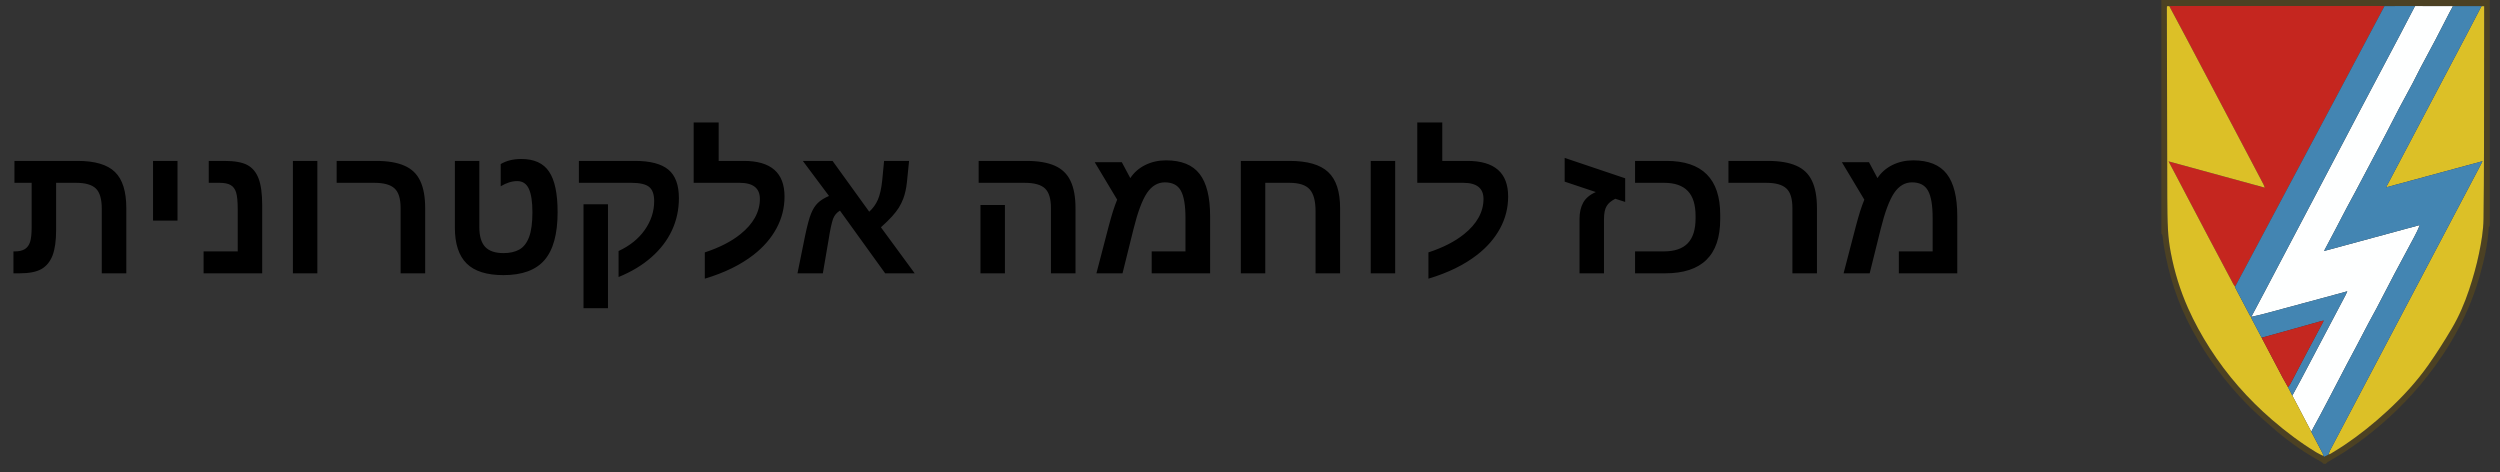 <svg width="180" height="34" viewBox="0 0 180 34" fill="none" xmlns="http://www.w3.org/2000/svg">
<rect x="0" y="0" width="180" height="34" fill="#333333" stroke="none"/>
<path d="M3.786 18.387C3.612 18.835 3.344 19.163 2.983 19.372C2.622 19.576 2.098 19.679 1.411 19.679H0.968V18.1H1.079C1.379 18.1 1.618 18.044 1.796 17.931C1.97 17.818 2.094 17.646 2.168 17.416C2.242 17.181 2.279 16.826 2.279 16.352V13.163H1.04V11.585H5.579C6.831 11.585 7.729 11.85 8.273 12.38C8.821 12.906 9.095 13.78 9.095 15.002V19.679H7.327V15.028C7.327 14.333 7.186 13.848 6.903 13.574C6.621 13.3 6.144 13.163 5.475 13.163H4.04V16.581C4.04 17.333 3.955 17.935 3.786 18.387ZM12.78 11.585V15.883H11.019V11.585H12.78ZM18.878 14.774V19.679H14.658V18.1H17.117V15.113C17.117 14.526 17.078 14.107 17 13.854C16.922 13.606 16.791 13.43 16.608 13.326C16.426 13.217 16.158 13.163 15.806 13.163H15.03V11.585H16.139C16.887 11.585 17.445 11.684 17.815 11.884C18.185 12.085 18.454 12.413 18.624 12.869C18.793 13.326 18.878 13.961 18.878 14.774ZM22.85 11.585V19.679H21.089V11.585H22.85ZM30.612 14.989V19.679H28.844V14.976C28.844 14.302 28.699 13.832 28.407 13.567C28.12 13.298 27.636 13.163 26.953 13.163H24.239V11.585H27.057C27.914 11.585 28.601 11.7 29.118 11.93C29.64 12.156 30.018 12.519 30.253 13.019C30.492 13.515 30.612 14.172 30.612 14.989ZM36.247 19.809C35.047 19.809 34.164 19.531 33.599 18.974C33.034 18.413 32.751 17.552 32.751 16.392V11.585H34.512V16.352C34.512 17 34.651 17.474 34.93 17.774C35.208 18.074 35.651 18.224 36.26 18.224C36.704 18.224 37.08 18.139 37.389 17.97C37.697 17.796 37.932 17.496 38.093 17.07C38.254 16.639 38.334 16.044 38.334 15.283C38.334 14.53 38.249 13.97 38.08 13.6C37.91 13.226 37.63 13.039 37.239 13.039C36.86 13.039 36.465 13.163 36.051 13.411V11.813C36.46 11.569 36.954 11.447 37.532 11.447C38.462 11.447 39.13 11.752 39.534 12.361C39.943 12.965 40.148 13.935 40.148 15.27C40.148 16.844 39.834 17.994 39.208 18.72C38.587 19.446 37.599 19.809 36.247 19.809ZM48.881 14.272C48.881 15.098 48.713 15.87 48.379 16.587C48.044 17.305 47.553 17.948 46.905 18.518C46.261 19.087 45.472 19.564 44.537 19.946V18.074C45.355 17.692 45.985 17.183 46.428 16.548C46.876 15.909 47.1 15.22 47.1 14.48C47.1 13.993 46.978 13.652 46.735 13.456C46.492 13.261 46.065 13.163 45.457 13.163H41.68V11.585H45.711C46.816 11.585 47.62 11.795 48.124 12.217C48.629 12.635 48.881 13.319 48.881 14.272ZM43.774 14.709V22.19H42.013V14.709H43.774ZM50.746 18.172C51.807 17.824 52.664 17.385 53.316 16.855C53.768 16.494 54.114 16.1 54.353 15.674C54.592 15.243 54.712 14.793 54.712 14.324C54.712 13.55 54.227 13.163 53.257 13.163H49.944V8.819H51.744V11.585H53.551C55.508 11.585 56.486 12.439 56.486 14.148C56.486 14.965 56.292 15.73 55.905 16.444C55.523 17.152 54.975 17.785 54.262 18.342C53.323 19.072 52.151 19.646 50.746 20.064V18.172ZM59.649 17.318L59.245 19.679H57.419L57.966 16.979C58.123 16.231 58.267 15.698 58.397 15.38C58.527 15.059 58.688 14.804 58.88 14.617C59.075 14.426 59.345 14.257 59.688 14.109L57.803 11.585H59.943L62.584 15.243C62.858 14.996 63.067 14.704 63.21 14.37C63.354 14.035 63.456 13.582 63.517 13.013L63.654 11.585H65.454L65.297 13.13C65.25 13.569 65.163 13.959 65.037 14.298C64.95 14.528 64.843 14.746 64.717 14.95C64.591 15.15 64.426 15.363 64.221 15.589C64.021 15.811 63.756 16.07 63.426 16.365L65.858 19.679H63.732L60.477 15.165C60.247 15.3 60.082 15.496 59.982 15.752C59.934 15.883 59.882 16.078 59.825 16.339C59.769 16.6 59.71 16.926 59.649 17.318ZM77.436 14.989V19.679H75.668V14.976C75.668 14.311 75.527 13.843 75.244 13.574C74.961 13.3 74.47 13.163 73.77 13.163H70.463V11.585H73.881C74.737 11.585 75.424 11.7 75.942 11.93C76.464 12.161 76.842 12.526 77.077 13.026C77.316 13.522 77.436 14.176 77.436 14.989ZM72.355 14.761V19.679H70.594V14.761H72.355ZM83.951 11.545C85.06 11.545 85.867 11.871 86.371 12.524C86.876 13.172 87.128 14.185 87.128 15.563V19.679H82.921V18.1H85.354V15.7C85.354 14.783 85.243 14.126 85.021 13.73C84.804 13.33 84.419 13.13 83.867 13.13C83.358 13.13 82.93 13.385 82.582 13.893C82.234 14.415 81.91 15.285 81.61 16.502L80.821 19.679H78.942L79.823 16.3C79.931 15.891 80.036 15.526 80.136 15.204C80.24 14.883 80.34 14.607 80.436 14.376L78.818 11.676H80.769L81.382 12.824C81.642 12.424 81.999 12.111 82.451 11.884C82.908 11.658 83.408 11.545 83.951 11.545ZM94.72 15.204C94.72 14.474 94.581 13.952 94.302 13.639C94.024 13.322 93.537 13.163 92.841 13.163H91.1V19.679H89.339V11.585H92.841C94.128 11.585 95.057 11.852 95.626 12.387C96.2 12.917 96.487 13.785 96.487 14.989V19.679H94.72V15.204ZM100.453 11.585V19.679H98.692V11.585H100.453ZM102.847 18.172C103.907 17.824 104.764 17.385 105.416 16.855C105.869 16.494 106.214 16.1 106.453 15.674C106.693 15.243 106.812 14.793 106.812 14.324C106.812 13.55 106.327 13.163 105.358 13.163H102.044V8.819H103.844V11.585H105.651C107.608 11.585 108.586 12.439 108.586 14.148C108.586 14.965 108.393 15.73 108.006 16.444C107.623 17.152 107.075 17.785 106.362 18.342C105.423 19.072 104.251 19.646 102.847 20.064V18.172ZM115.487 15.778V19.679H113.726V15.765C113.726 15.296 113.815 14.902 113.993 14.585C114.176 14.263 114.478 14.011 114.9 13.828L112.656 13.078V11.369L117.013 12.837V14.539L116.302 14.311C116.002 14.463 115.795 14.637 115.682 14.833C115.552 15.041 115.487 15.357 115.487 15.778ZM123.855 15.791C123.855 18.383 122.533 19.679 119.889 19.679H117.724V18.1H119.792C120.57 18.1 121.146 17.905 121.52 17.513C121.894 17.122 122.081 16.526 122.081 15.726V15.55C122.081 14.737 121.894 14.137 121.52 13.75C121.146 13.359 120.579 13.163 119.818 13.163H117.724V11.585H119.981C122.563 11.585 123.855 12.876 123.855 15.459V15.791ZM130.821 14.989V19.679H129.053V14.976C129.053 14.302 128.908 13.832 128.616 13.567C128.329 13.298 127.844 13.163 127.162 13.163H124.448V11.585H127.266C128.123 11.585 128.81 11.7 129.327 11.93C129.849 12.156 130.227 12.519 130.462 13.019C130.701 13.515 130.821 14.172 130.821 14.989ZM137.747 11.545C138.856 11.545 139.663 11.871 140.167 12.524C140.672 13.172 140.924 14.185 140.924 15.563V19.679H136.717V18.1H139.15V15.7C139.15 14.783 139.039 14.126 138.817 13.73C138.6 13.33 138.215 13.13 137.663 13.13C137.154 13.13 136.726 13.385 136.378 13.893C136.03 14.415 135.706 15.285 135.406 16.502L134.617 19.679H132.738L133.619 16.3C133.728 15.891 133.832 15.526 133.932 15.204C134.036 14.883 134.136 14.607 134.232 14.376L132.614 11.676H134.565L135.178 12.824C135.439 12.424 135.795 12.111 136.247 11.884C136.704 11.658 137.204 11.545 137.747 11.545Z" fill="black"/>
<g clip-path="url(#clip0_501_2066)">
<path d="M167.301 33.395C167.25 33.35 167.203 33.295 167.145 33.263C165.977 32.62 164.882 31.872 163.872 31.005C163.174 30.406 162.477 29.802 161.831 29.149C160.247 27.548 158.919 25.749 157.843 23.766C156.798 21.84 156.13 19.79 155.786 17.63C155.75 17.403 155.732 17.174 155.697 16.947C155.69 16.9 155.645 16.859 155.617 16.815C155.617 11.211 155.617 5.607 155.617 0.001H179.261V16.262C179.235 16.306 179.188 16.349 179.186 16.394C179.126 17.563 178.867 18.695 178.555 19.817C177.986 21.862 177.076 23.75 175.905 25.514C175.22 26.544 174.465 27.52 173.629 28.434C172.243 29.949 170.702 31.284 168.99 32.419C168.542 32.717 168.069 32.979 167.61 33.26C167.553 33.295 167.509 33.349 167.459 33.395H167.301H167.301ZM173.853 0.439C173.13 0.439 172.407 0.44 171.684 0.44C171.611 0.438 171.539 0.434 171.467 0.434C166.459 0.433 161.452 0.432 156.444 0.432C156.366 0.432 156.287 0.438 156.208 0.441C156.196 0.437 156.183 0.438 156.171 0.442L156.051 0.44C156.041 0.45 156.03 0.46 156.02 0.471C156.018 0.523 156.014 0.576 156.014 0.628C156.021 3.904 156.029 7.179 156.036 10.455C156.039 11.704 156.036 12.954 156.045 14.204C156.051 14.998 156.053 15.793 156.097 16.586C156.127 17.127 156.198 17.669 156.299 18.202C156.56 19.576 156.97 20.906 157.54 22.188C157.987 23.194 158.514 24.152 159.106 25.077C160.348 27.017 161.853 28.727 163.597 30.232C164.594 31.092 165.641 31.881 166.765 32.565C166.937 32.67 167.123 32.75 167.302 32.842L167.301 32.84C167.313 32.855 167.325 32.87 167.337 32.886C167.419 32.845 167.501 32.803 167.583 32.762C167.608 32.748 167.632 32.734 167.656 32.721L167.653 32.723C167.701 32.706 167.755 32.698 167.797 32.672C168.122 32.473 168.45 32.279 168.765 32.067C169.869 31.326 170.902 30.499 171.879 29.598C172.975 28.587 173.985 27.499 174.842 26.281C175.441 25.428 176.001 24.545 176.531 23.648C177.05 22.77 177.453 21.827 177.774 20.86C178.059 20.006 178.306 19.134 178.487 18.253C178.657 17.433 178.801 16.591 178.813 15.757C178.857 12.469 178.846 9.181 178.854 5.893C178.858 4.157 178.858 2.421 178.86 0.685C178.86 0.608 178.86 0.531 178.86 0.445C178.781 0.445 178.729 0.445 178.677 0.445C178.661 0.444 178.644 0.443 178.628 0.441C177.958 0.441 177.288 0.44 176.619 0.439C176.604 0.44 176.59 0.44 176.576 0.441C175.682 0.44 174.787 0.44 173.893 0.439C173.88 0.439 173.867 0.439 173.853 0.439H173.853Z" fill="#4C4123"/>
<path d="M156.209 0.44C156.287 0.437 156.366 0.432 156.445 0.432C161.452 0.432 166.46 0.432 171.468 0.433C171.54 0.433 171.612 0.437 171.684 0.439C170.534 2.605 169.386 4.771 168.233 6.935C165.798 11.506 163.362 16.076 160.926 20.647C160.882 20.582 160.832 20.521 160.796 20.452C160.417 19.74 160.041 19.027 159.664 18.315C159.474 17.957 159.283 17.601 159.094 17.243C158.796 16.678 158.5 16.111 158.202 15.545C157.999 15.159 157.795 14.773 157.591 14.386C157.3 13.832 157.009 13.277 156.718 12.722C156.531 12.368 156.344 12.015 156.134 11.617C158.458 12.252 160.737 12.874 163.065 13.511C163.02 13.401 163 13.335 162.969 13.275C162.642 12.65 162.314 12.027 161.985 11.404C160.476 8.543 158.968 5.682 157.458 2.822C157.043 2.037 156.623 1.255 156.206 0.472C156.208 0.462 156.209 0.451 156.209 0.44Z" fill="#C5261F"/>
<path d="M173.894 0.439C174.788 0.439 175.682 0.44 176.576 0.44C176.581 0.456 176.585 0.471 176.589 0.487C176.515 0.624 176.438 0.76 176.366 0.898C176.034 1.541 175.709 2.187 175.372 2.828C175.01 3.516 174.636 4.198 174.273 4.886C174.079 5.253 173.902 5.629 173.708 5.995C173.383 6.607 173.046 7.212 172.723 7.824C172.423 8.391 172.138 8.966 171.841 9.535C171.471 10.243 171.097 10.948 170.724 11.655C170.351 12.361 169.979 13.068 169.604 13.773C169.391 14.174 169.169 14.571 168.957 14.973C168.68 15.497 168.41 16.024 168.135 16.549C167.876 17.041 167.615 17.531 167.329 18.072C169.661 17.44 171.942 16.821 174.223 16.203C174.099 16.531 173.958 16.809 173.811 17.084C173.341 17.963 172.866 18.84 172.4 19.721C171.965 20.545 171.542 21.375 171.11 22.2C170.919 22.564 170.715 22.92 170.523 23.283C170.215 23.865 169.914 24.45 169.608 25.032C169.408 25.412 169.2 25.789 169.001 26.17C168.593 26.949 168.189 27.73 167.782 28.509C167.544 28.965 167.305 29.42 167.063 29.874C166.848 30.277 166.628 30.678 166.41 31.08C165.956 30.213 165.502 29.347 165.048 28.481C165.263 28.084 165.481 27.689 165.692 27.29C166.758 25.271 167.822 23.253 168.887 21.234C168.924 21.162 168.954 21.087 169.007 20.972C168.667 21.065 168.368 21.148 168.069 21.23C166.404 21.681 164.738 22.133 163.072 22.581C162.746 22.669 162.416 22.738 162.089 22.815L162.09 22.817C162.41 22.216 162.73 21.615 163.048 21.012C164.205 18.818 165.362 16.625 166.516 14.431C167.652 12.271 168.783 10.107 169.921 7.948C170.866 6.155 171.819 4.366 172.765 2.573C173.133 1.877 173.494 1.177 173.858 0.479C173.87 0.465 173.882 0.452 173.894 0.438L173.894 0.439Z" fill="#FEFFFF"/>
<path d="M165.048 28.481C165.502 29.348 165.956 30.214 166.41 31.08C166.684 31.602 166.958 32.123 167.23 32.646C167.262 32.707 167.279 32.776 167.303 32.842C167.123 32.75 166.937 32.669 166.766 32.565C165.641 31.88 164.594 31.091 163.597 30.231C161.854 28.726 160.349 27.017 159.107 25.077C158.515 24.152 157.988 23.193 157.54 22.188C156.97 20.906 156.56 19.576 156.299 18.201C156.198 17.669 156.127 17.126 156.097 16.585C156.053 15.793 156.051 14.998 156.045 14.203C156.036 12.954 156.039 11.704 156.037 10.454C156.029 7.179 156.022 3.903 156.014 0.628C156.014 0.575 156.018 0.523 156.02 0.47C156.031 0.46 156.041 0.45 156.052 0.439C156.091 0.44 156.131 0.441 156.171 0.442C156.183 0.452 156.194 0.462 156.206 0.473C156.623 1.255 157.043 2.037 157.458 2.822C158.968 5.681 160.476 8.543 161.985 11.403C162.314 12.026 162.642 12.65 162.969 13.274C163 13.334 163.02 13.4 163.065 13.51C160.737 12.874 158.458 12.252 156.134 11.617C156.344 12.014 156.532 12.367 156.718 12.722C157.01 13.277 157.3 13.832 157.591 14.386C157.795 14.772 157.999 15.158 158.202 15.545C158.5 16.111 158.796 16.677 159.094 17.243C159.283 17.6 159.475 17.957 159.664 18.314C160.041 19.027 160.417 19.74 160.796 20.452C160.832 20.521 160.882 20.582 160.926 20.646C160.935 20.677 160.938 20.711 160.953 20.739C161.305 21.41 161.658 22.081 162.013 22.751C162.027 22.779 162.064 22.795 162.091 22.817L162.089 22.814C162.099 22.861 162.098 22.913 162.12 22.953C162.358 23.408 162.599 23.861 162.839 24.314C163.343 25.272 163.846 26.232 164.352 27.189C164.474 27.42 164.608 27.645 164.736 27.872L165.049 28.481L165.048 28.481Z" fill="#DCC027"/>
<path d="M178.678 0.445H178.86C178.86 0.531 178.86 0.608 178.86 0.685C178.858 2.421 178.858 4.157 178.854 5.893C178.847 9.181 178.858 12.47 178.813 15.757C178.802 16.591 178.657 17.433 178.488 18.253C178.306 19.134 178.059 20.006 177.775 20.86C177.453 21.827 177.051 22.769 176.531 23.648C176.001 24.545 175.441 25.428 174.842 26.281C173.986 27.499 172.975 28.587 171.88 29.597C170.903 30.499 169.87 31.327 168.766 32.066C168.45 32.278 168.122 32.473 167.798 32.672C167.755 32.698 167.702 32.706 167.654 32.723C167.687 32.63 167.71 32.531 167.755 32.444C171.369 25.59 174.985 18.738 178.599 11.886C178.638 11.813 178.674 11.739 178.742 11.606C176.401 12.241 174.12 12.859 171.794 13.49C171.852 13.382 171.881 13.331 171.908 13.279C173.773 9.746 175.637 6.212 177.5 2.678C177.88 1.957 178.254 1.234 178.631 0.512C178.646 0.49 178.662 0.468 178.677 0.445H178.678Z" fill="#DCC027"/>
<path d="M178.632 0.512C178.255 1.234 177.881 1.957 177.501 2.678C175.638 6.212 173.773 9.746 171.909 13.279C171.882 13.331 171.853 13.382 171.795 13.49C174.12 12.859 176.401 12.24 178.743 11.606C178.675 11.739 178.638 11.813 178.6 11.886C174.985 18.738 171.369 25.59 167.756 32.444C167.71 32.531 167.688 32.63 167.654 32.723L167.657 32.721L167.584 32.762C167.502 32.803 167.42 32.844 167.338 32.886C167.326 32.87 167.314 32.855 167.301 32.839L167.303 32.842C167.279 32.777 167.262 32.708 167.23 32.646C166.959 32.123 166.684 31.602 166.41 31.081C166.628 30.679 166.848 30.278 167.063 29.874C167.305 29.421 167.544 28.965 167.782 28.51C168.189 27.73 168.593 26.95 169.001 26.171C169.201 25.79 169.408 25.413 169.608 25.032C169.914 24.45 170.216 23.865 170.523 23.283C170.715 22.921 170.919 22.564 171.11 22.201C171.542 21.376 171.965 20.546 172.4 19.722C172.866 18.84 173.341 17.964 173.811 17.084C173.958 16.809 174.099 16.531 174.223 16.203C171.942 16.822 169.661 17.441 167.329 18.073C167.616 17.532 167.876 17.041 168.135 16.549C168.41 16.025 168.68 15.497 168.957 14.974C169.169 14.572 169.391 14.175 169.604 13.774C169.979 13.068 170.351 12.361 170.724 11.655C171.097 10.949 171.471 10.243 171.841 9.535C172.138 8.966 172.423 8.391 172.723 7.824C173.046 7.212 173.383 6.608 173.708 5.996C173.902 5.63 174.079 5.254 174.273 4.887C174.636 4.199 175.01 3.517 175.372 2.828C175.709 2.188 176.034 1.542 176.366 0.899C176.438 0.76 176.515 0.625 176.589 0.488C176.599 0.471 176.609 0.456 176.619 0.439C177.289 0.44 177.959 0.441 178.629 0.442C178.63 0.466 178.631 0.489 178.632 0.513V0.512Z" fill="#4385B2"/>
<path d="M162.09 22.818C162.063 22.796 162.027 22.78 162.012 22.752C161.657 22.082 161.304 21.411 160.952 20.74C160.938 20.712 160.934 20.678 160.925 20.647C163.361 16.077 165.798 11.507 168.233 6.936C169.385 4.771 170.533 2.605 171.684 0.44C172.407 0.44 173.13 0.439 173.853 0.438C173.854 0.452 173.856 0.465 173.857 0.479C173.493 1.177 173.132 1.878 172.764 2.574C171.817 4.366 170.864 6.155 169.92 7.949C168.782 10.108 167.651 12.271 166.515 14.431C165.36 16.626 164.204 18.819 163.047 21.012C162.729 21.615 162.409 22.216 162.089 22.818H162.09Z" fill="#4385B2"/>
<path d="M178.632 0.513C178.631 0.489 178.629 0.466 178.629 0.441C178.645 0.443 178.662 0.444 178.678 0.445C178.662 0.468 178.647 0.491 178.632 0.513L178.632 0.513Z" fill="#447D9E"/>
<path d="M167.584 32.763L167.657 32.722C167.633 32.736 167.608 32.749 167.584 32.763Z" fill="#DCC027"/>
<path d="M156.051 0.439C156.041 0.45 156.03 0.46 156.02 0.47C156.03 0.46 156.041 0.45 156.051 0.439Z" fill="#CAB127"/>
<path d="M156.206 0.473C156.194 0.462 156.183 0.452 156.171 0.442C156.183 0.437 156.196 0.436 156.209 0.44C156.209 0.451 156.208 0.462 156.206 0.473H156.206Z" fill="#CAB127"/>
<path d="M173.857 0.479C173.856 0.466 173.854 0.452 173.853 0.438C173.867 0.438 173.88 0.438 173.894 0.438C173.882 0.452 173.87 0.465 173.857 0.479L173.857 0.479Z" fill="#447C9F"/>
<path d="M176.619 0.438C176.61 0.455 176.6 0.471 176.589 0.487C176.585 0.471 176.581 0.456 176.576 0.44C176.59 0.44 176.605 0.439 176.619 0.438H176.619Z" fill="#E6E5E2"/>
<path d="M167.301 32.84C167.313 32.855 167.326 32.871 167.338 32.886C167.326 32.871 167.313 32.855 167.301 32.84Z" fill="#DCC027"/>
<path d="M162.838 24.315C162.598 23.861 162.357 23.408 162.119 22.954C162.097 22.913 162.098 22.862 162.088 22.815C162.416 22.738 162.746 22.669 163.071 22.581C164.737 22.134 166.402 21.681 168.068 21.23C168.367 21.149 168.666 21.066 169.006 20.972C168.953 21.087 168.923 21.162 168.886 21.234C167.821 23.253 166.757 25.272 165.691 27.29C165.48 27.689 165.262 28.084 165.047 28.481C164.943 28.278 164.839 28.076 164.735 27.873C164.789 27.802 164.855 27.739 164.896 27.661C165.265 26.963 165.627 26.261 165.996 25.563C166.397 24.804 166.803 24.047 167.206 23.29C167.238 23.231 167.266 23.17 167.309 23.082C167.227 23.098 167.182 23.104 167.14 23.116C166.205 23.377 165.27 23.641 164.334 23.902C163.836 24.041 163.337 24.177 162.838 24.314L162.838 24.315Z" fill="#4385B2"/>
<path d="M162.838 24.314C163.337 24.177 163.837 24.041 164.335 23.902C165.27 23.641 166.205 23.377 167.14 23.116C167.183 23.104 167.227 23.098 167.31 23.082C167.266 23.17 167.238 23.231 167.207 23.29C166.803 24.047 166.397 24.804 165.996 25.563C165.627 26.261 165.265 26.963 164.896 27.661C164.855 27.739 164.79 27.803 164.735 27.873C164.607 27.645 164.473 27.42 164.351 27.189C163.845 26.232 163.342 25.273 162.838 24.314V24.314Z" fill="#C42720"/>
</g>
<defs>
<clipPath id="clip0_501_2066">
<rect width="23.644" height="33.394" fill="white" transform="translate(155.617)"/>
</clipPath>
</defs>
</svg>
